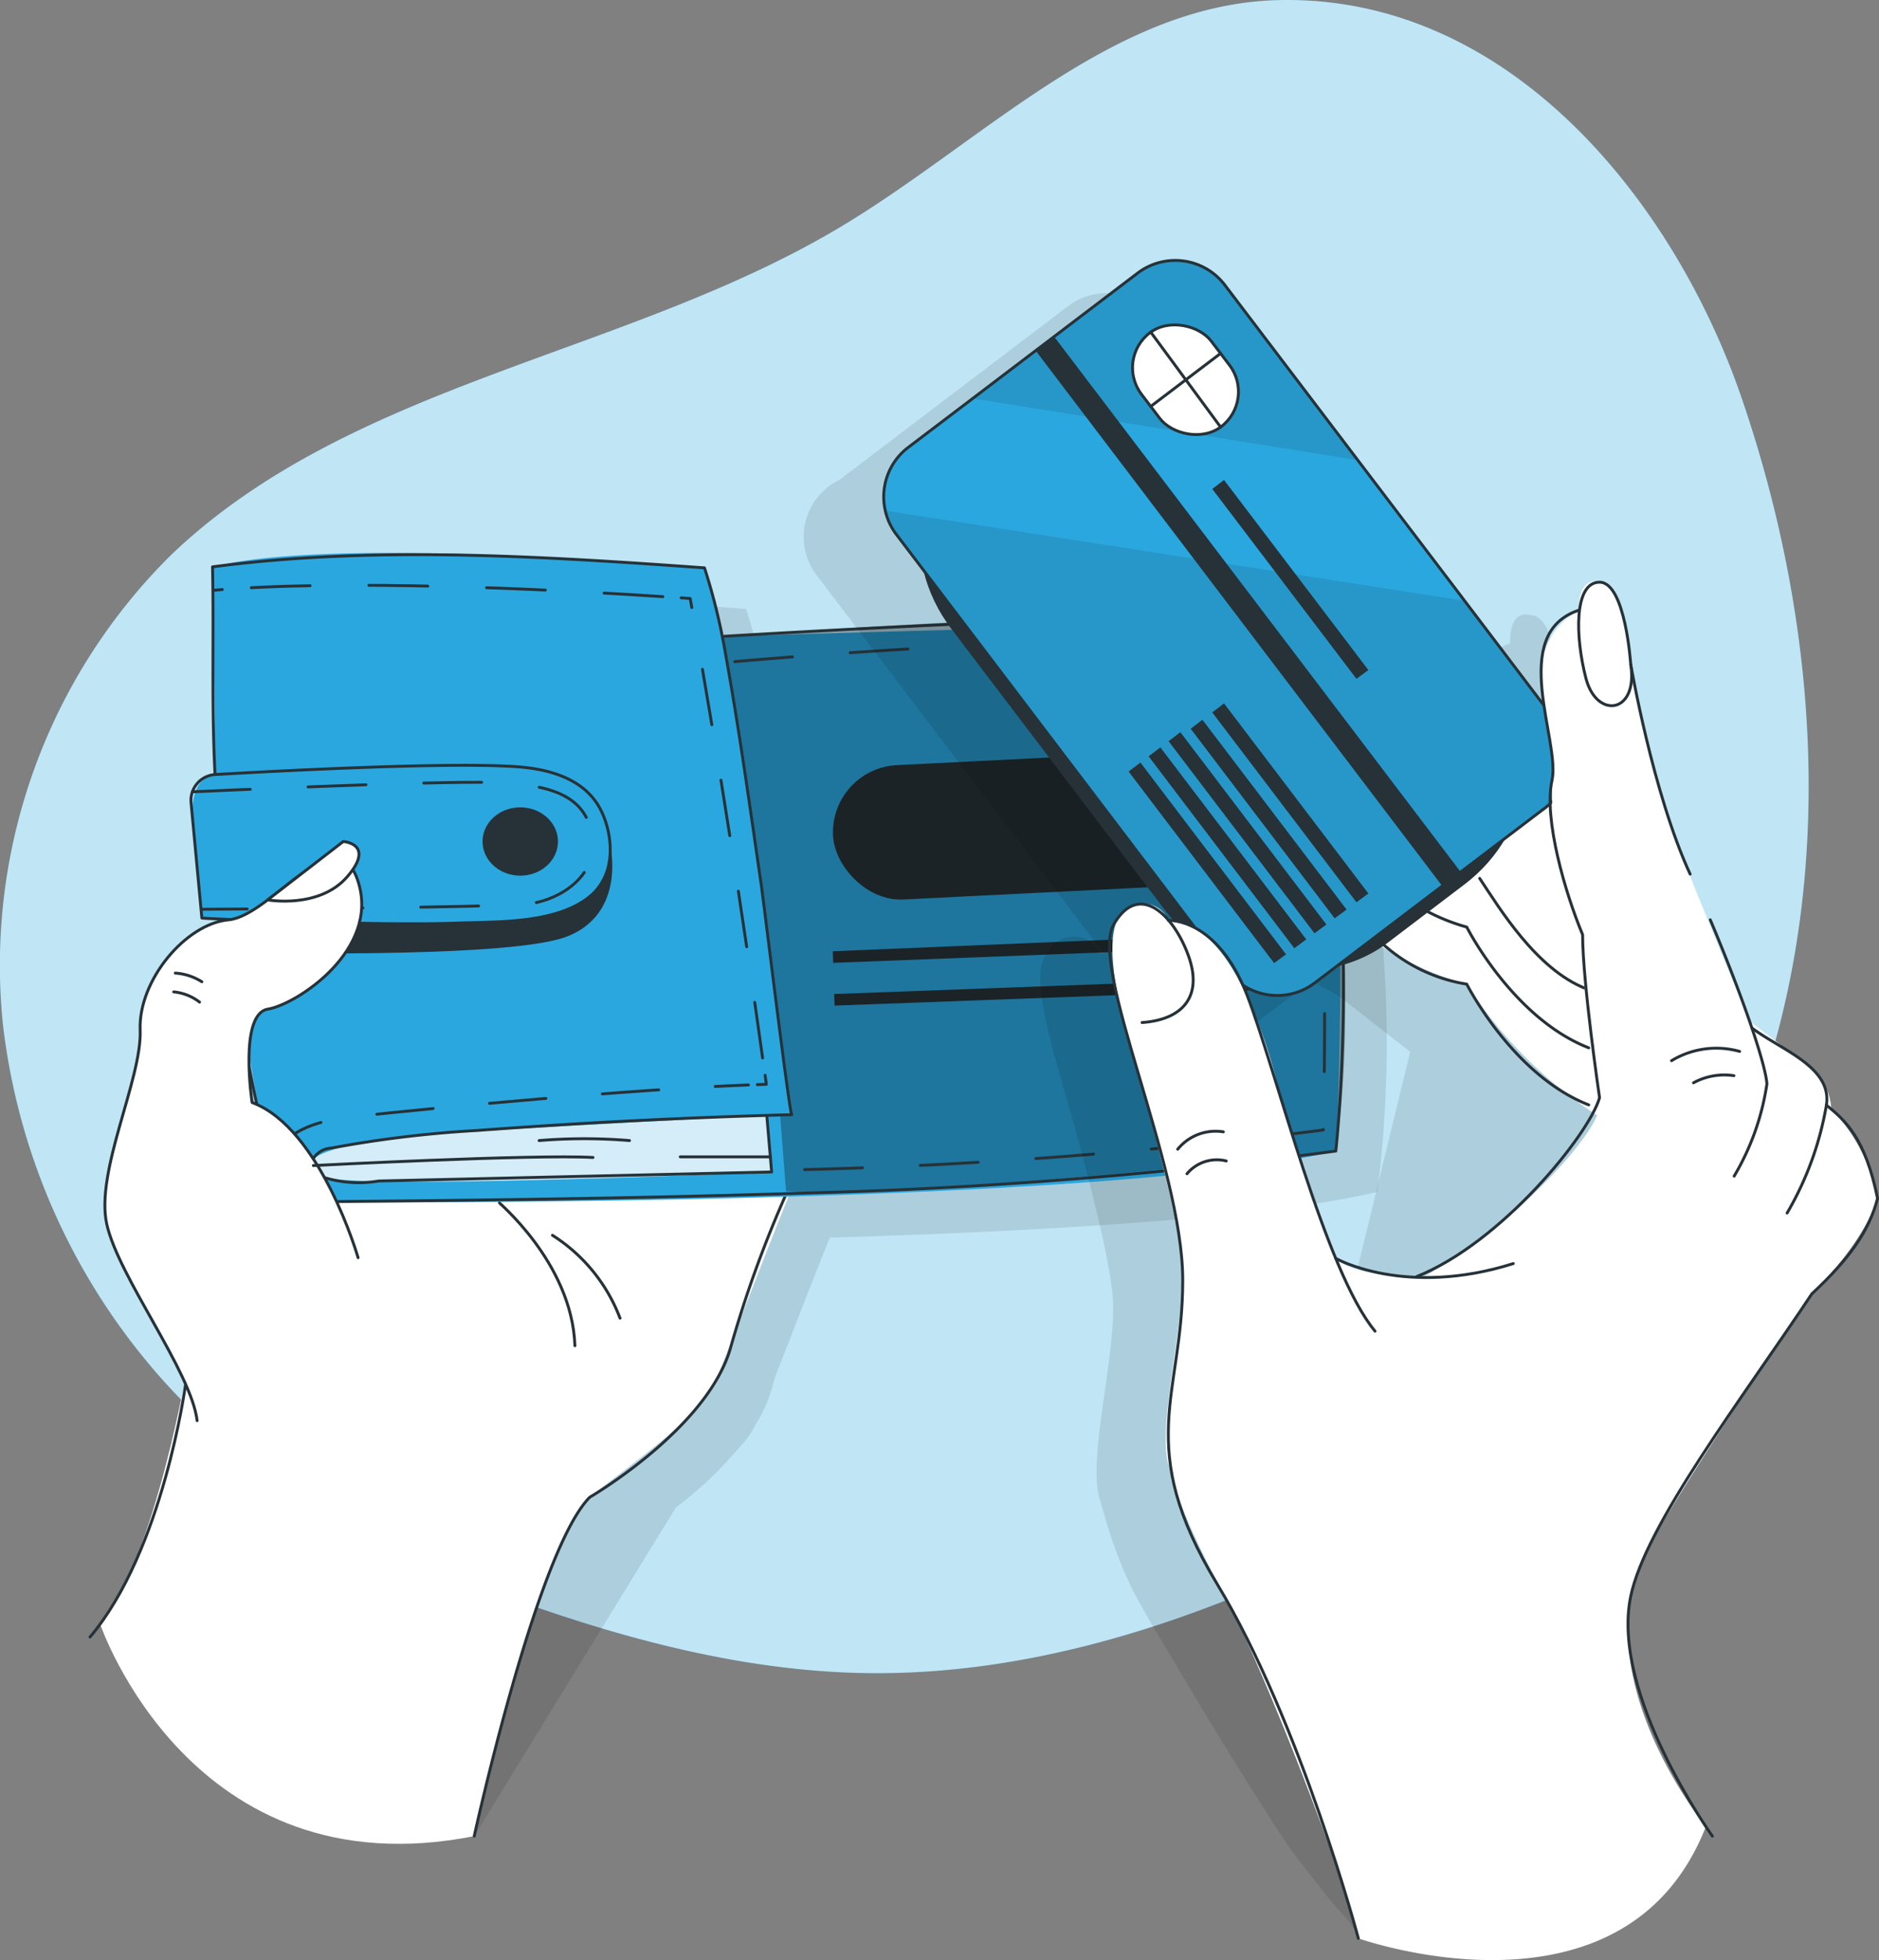 <svg xmlns="http://www.w3.org/2000/svg" width="129.862" height="135.424" viewBox="0 0 129.862 135.424">
  <rect x="0" y="0" width="129.862" height="135.424" fill="#808080" stroke="none"/>
  <g id="Wallet-bro" transform="translate(-42.2 -40.077)">
    <g id="freepik--background-simple--inject-19" transform="translate(42.2 40.077)">
      <path id="Tracé_7494" data-name="Tracé 7494" d="M130.708,40.081c-11.493.2-20.354,9.595-30.193,15.54C85.659,64.6,66.579,66.421,54.031,78.414A39.873,39.873,0,0,0,42.4,110.836a44.6,44.6,0,0,0,17.085,30.2c5.989,4.643,13.017,7.775,20.189,10.225,7.269,2.479,14.837,4.318,22.518,4.415,10.644.134,21.1-3.085,30.73-7.628,6.7-3.157,13.154-7.016,18.422-12.221a51.515,51.515,0,0,0,11.406-17.441c6.46-16.036,5.433-34.417-.169-50.775C157.947,54.079,146.619,39.807,130.708,40.081Z" transform="translate(-42.2 -40.077)" fill="#2ba7df"/>
      <path id="Tracé_7495" data-name="Tracé 7495" d="M130.708,40.081c-11.493.2-20.354,9.595-30.193,15.54C85.659,64.6,66.579,66.421,54.031,78.414A39.873,39.873,0,0,0,42.4,110.836a44.6,44.6,0,0,0,17.085,30.2c5.989,4.643,13.017,7.775,20.189,10.225,7.269,2.479,14.837,4.318,22.518,4.415,10.644.134,21.1-3.085,30.73-7.628,6.7-3.157,13.154-7.016,18.422-12.221a51.515,51.515,0,0,0,11.406-17.441c6.46-16.036,5.433-34.417-.169-50.775C157.947,54.079,146.619,39.807,130.708,40.081Z" transform="translate(-42.2 -40.077)" fill="#fff" opacity="0.7"/>
    </g>
    <g id="freepik--Wallet--inject-19" transform="translate(48.423 78.282)">
      <path id="Tracé_7496" data-name="Tracé 7496" d="M156.588,196.684c-.081-2.351-.234-4.858-.487-7.453-.34-5.183-.99-10.023-2.167-13.067h0c-6.482-1.327-40.156,1.146-40.181,1.146l-.209-.937L113.46,176l-.15-.653-.041-.15c-.219-.88-.465-1.752-.752-2.617h0s-25.528-2.279-34-.069h0v.222l.025,2.089c.025,4.043-.069,7.837.14,12v.031h0a.668.668,0,0,0-.122,0,1.8,1.8,0,0,0-1.458,1.183h0a1.789,1.789,0,0,0-.091.756l.112,1.315v.062c.312,3.316.624,6.6.624,6.6h0s.162.016.428.028l1.4.1c-2.985.275-6.245,4.215-6.1,7.6s-3.122,9.766-2.307,13.426c.624,2.86,3.837,7.459,5.4,10.953l-.122.693L69.47,243.6c.468-.687,4.683,17.641,24.26,13.76l13.929-22.693h0a26.871,26.871,0,0,0,4.24-3.987,6.934,6.934,0,0,0,1.314-1.817h0a9.711,9.711,0,0,0,1.127-2.56c.062-.237.128-.471.2-.712,1.137-2.894,2.654-6.844,3.765-9.579,14.675-.437,30.083-1.333,37.82-3.153h.016A81.6,81.6,0,0,0,156.588,196.684ZM81.225,209.507a22.543,22.543,0,0,1-.219-2.551c.172.9.359,1.8.556,2.695C81.45,209.6,81.338,209.551,81.225,209.507Z" transform="translate(-67.178 -168.705)" opacity="0.1"/>
      <path id="Tracé_7497" data-name="Tracé 7497" d="M64.36,288.141s6.27,18.537,25.856,14.656c0,0,4.346-20.4,7.987-23.417,2.348-1.936,7.534-5.408,8.642-7.921s5.561-14.45,6.423-15.886-9.342-17.962-9.342-17.962L82.432,248.7,70.473,269.932S68.179,283.67,64.36,288.141Z" transform="translate(-63.664 -214.14)" fill="#fff"/>
      <path id="Tracé_7498" data-name="Tracé 7498" d="M68.731,346.43s-1.533,11.462-6.6,17.45" transform="translate(-62.13 -288.983)" fill="none" stroke="#263238" stroke-linecap="round" stroke-linejoin="round" stroke-width="0.2"/>
      <path id="Tracé_7499" data-name="Tracé 7499" d="M147.17,348.582s4.321-19.742,7.987-23.417c0,0,8.28-4.815,9.773-10.481a80.21,80.21,0,0,1,3.812-10.5" transform="translate(-120.618 -259.925)" fill="none" stroke="#263238" stroke-linecap="round" stroke-linejoin="round" stroke-width="0.2"/>
      <path id="Tracé_7500" data-name="Tracé 7500" d="M152.721,306.2c-.312-.2,5.011,4.059,5.217,9.879" transform="translate(-124.427 -261.306)" fill="none" stroke="#263238" stroke-linecap="round" stroke-linejoin="round" stroke-width="0.2"/>
      <path id="Tracé_7501" data-name="Tracé 7501" d="M163.809,203.76c-17.26,4.059-72.849,3.525-72.849,3.525a35.851,35.851,0,0,1-1.58-6.351c-1.093-5.779-2.114-13.145-2.114-13.145l-1.839-.128s-.312-3.285-.624-6.6,1.561-3.313,1.561-3.313l-.134-11.478L86.2,163.4c8.468-2.211,34,.069,34,.069l.8,2.766.443,1.961,40.178-1.133C165.292,176.593,163.809,203.76,163.809,203.76Z" transform="translate(-77.7 -162.439)" fill="#2ba7df"/>
      <rect id="Rectangle_3033" data-name="Rectangle 3033" width="30.318" height="9.294" rx="4.647" transform="translate(51.118 14.893) rotate(-2.862)" fill="#263238"/>
      <path id="Tracé_7502" data-name="Tracé 7502" d="M256.833,246.54l.084.89L226.575,248.6l-.025-.8Z" transform="translate(-175.213 -220.281)" fill="#263238"/>
      <path id="Tracé_7503" data-name="Tracé 7503" d="M257.189,256.45l.028.8-30.339,1.121-.028-.8Z" transform="translate(-175.42 -227.097)" fill="#263238"/>
      <path id="Tracé_7504" data-name="Tracé 7504" d="M242.341,176.392s4.477,21.232,2.207,36.693c0,0-28.313,3.322-38.008,2.785l-.4-5.167.812-.125s-3.909-29.493-4.8-33.053C202.16,177.525,235.878,175.062,242.341,176.392Z" transform="translate(-158.439 -171.765)" opacity="0.3"/>
      <path id="Tracé_7505" data-name="Tracé 7505" d="M142.216,286.91l.334,3.906s-28.538,1.249-31.048.34.134-2.357,6.772-2.879S142.216,286.91,142.216,286.91Z" transform="translate(-95.444 -248.047)" fill="#fff" opacity="0.8"/>
      <ellipse id="Ellipse_222" data-name="Ellipse 222" cx="2.607" cy="2.36" rx="2.607" ry="2.36" transform="translate(27.126 17.576)" fill="#263238"/>
      <path id="Tracé_7506" data-name="Tracé 7506" d="M92.77,197.389a101.162,101.162,0,0,0,3.691,19.5c12.105-.1,24.207-.237,36.309-.624a341.211,341.211,0,0,0,36.531-2.9s2.148-18.971-2.207-36.693c-4.815-1-40.046,1.127-40.046,1.127" transform="translate(-83.203 -172.042)" fill="none" stroke="#263238" stroke-linecap="round" stroke-linejoin="round" stroke-width="0.2"/>
      <path id="Tracé_7507" data-name="Tracé 7507" d="M127.561,201.572l.334,3.906-27.164.624a8.2,8.2,0,0,1-3.9-.284,1.075,1.075,0,0,1-.584-1.308,1.551,1.551,0,0,1,1.193-.678,78.763,78.763,0,0,1,10.094-1.221q10.859-.806,21.753-1.09c-.153,0-1.923-14.609-2.12-15.958-.768-5.277-1.5-10.575-2.448-15.824a42.642,42.642,0,0,0-1.464-6c-11.19-.8-22.877-1.539-34-.069.1,4.955-.081,9.367.172,14.344" transform="translate(-80.789 -162.709)" fill="none" stroke="#263238" stroke-linecap="round" stroke-linejoin="round" stroke-width="0.2"/>
      <path id="Tracé_7508" data-name="Tracé 7508" d="M103,299.984a2.42,2.42,0,0,1-.119-.624" transform="translate(-90.157 -256.609)" fill="none" stroke="#263238" stroke-linecap="round" stroke-linejoin="round" stroke-width="0.2"/>
      <path id="Tracé_7509" data-name="Tracé 7509" d="M103.46,284.971c.415-1.04,1.661-2.214,5.049-2.588,6.179-.687,19.649-1.923,27.551-2.223" transform="translate(-90.556 -243.404)" fill="none" stroke="#263238" stroke-linecap="round" stroke-linejoin="round" stroke-width="0.2" stroke-dasharray="3.911 3.911"/>
      <path id="Tracé_7510" data-name="Tracé 7510" d="M209.83,278.666l.624-.022-.084-.624" transform="translate(-163.714 -241.932)" fill="none" stroke="#263238" stroke-linecap="round" stroke-linejoin="round" stroke-width="0.2"/>
      <path id="Tracé_7511" data-name="Tracé 7511" d="M200.436,206.947c-1.421-10.219-2.994-20.364-4.8-30.527" transform="translate(-153.954 -172.055)" fill="none" stroke="#263238" stroke-linecap="round" stroke-linejoin="round" stroke-width="0.2" stroke-dasharray="3.882 3.882"/>
      <path id="Tracé_7512" data-name="Tracé 7512" d="M193.7,173.038l-.112-.624-.624-.044" transform="translate(-152.111 -169.269)" fill="none" stroke="#263238" stroke-linecap="round" stroke-linejoin="round" stroke-width="0.2"/>
      <path id="Tracé_7513" data-name="Tracé 7513" d="M123.258,170.376c-5.192-.347-19.958-1.211-29.808-.537" transform="translate(-83.671 -167.356)" fill="none" stroke="#263238" stroke-linecap="round" stroke-linejoin="round" stroke-width="0.2" stroke-dasharray="4.066 4.066"/>
      <path id="Tracé_7514" data-name="Tracé 7514" d="M90.034,170.54l-.624.05" transform="translate(-80.892 -168.011)" fill="none" stroke="#263238" stroke-linecap="round" stroke-linejoin="round" stroke-width="0.2"/>
      <path id="Tracé_7515" data-name="Tracé 7515" d="M85.219,219.982l-.746-7.962a1.786,1.786,0,0,1,1.677-1.951c4.59-.265,16.461-.89,21.016-.525,2.186.175,4.562.877,5.62,2.969.88,1.723,1.012,4.309-.465,5.726-2.248,2.154-6.513,1.989-9.411,2.092C97.514,220.537,85.222,220.028,85.219,219.982Z" transform="translate(-77.491 -194.76)" fill="none" stroke="#263238" stroke-linecap="round" stroke-linejoin="round" stroke-width="0.2"/>
      <path id="Tracé_7516" data-name="Tracé 7516" d="M119.156,227.614c0-.222,1.137,4.574-3.016,6.157s-23.37,1.083-23.37,1.083v-2.248s13.594.287,15.858.225S118.913,233.521,119.156,227.614Z" transform="translate(-83.203 -207.259)" fill="#263238"/>
      <path id="Tracé_7517" data-name="Tracé 7517" d="M164.49,313.43a11.693,11.693,0,0,1,4.668,5.726" transform="translate(-132.53 -266.286)" fill="none" stroke="#263238" stroke-linecap="round" stroke-linejoin="round" stroke-width="0.2"/>
      <path id="Tracé_7518" data-name="Tracé 7518" d="M84.79,213.846s16.661-.784,20.9-.643,6.316,1.074,6.738,3.731-2.148,4.312-4.2,4.624-22.793.4-22.793.4" transform="translate(-77.715 -197.341)" fill="none" stroke="#263238" stroke-linecap="round" stroke-linejoin="round" stroke-width="0.2" stroke-dasharray="4 4"/>
      <path id="Tracé_7519" data-name="Tracé 7519" d="M82.911,257.628s-2.579-8.958-7.325-10.722c0,0-.937-6.113,1.087-6.451s7.737-4.1,6.245-8.8-5.973,2.357-8.958,2.629-6.245,4.215-6.11,7.606-3.122,9.77-2.307,13.426,5.839,10.179,6.245,13.573" transform="translate(-64.386 -208.936)" fill="#fff" stroke="#263238" stroke-linecap="round" stroke-linejoin="round" stroke-width="0.2"/>
      <path id="Tracé_7520" data-name="Tracé 7520" d="M101.45,230.324s3.575.649,5.517-1.62-.293-2.414-.293-2.414Z" transform="translate(-89.173 -206.354)" fill="#fff" stroke="#263238" stroke-linecap="round" stroke-linejoin="round" stroke-width="0.2"/>
      <path id="Tracé_7521" data-name="Tracé 7521" d="M81,255.41a3.927,3.927,0,0,1,1.836.6" transform="translate(-75.108 -226.382)" fill="none" stroke="#263238" stroke-linecap="round" stroke-linejoin="round" stroke-width="0.2"/>
      <path id="Tracé_7522" data-name="Tracé 7522" d="M80.65,259.57a3.452,3.452,0,0,1,1.786.706" transform="translate(-74.868 -229.243)" fill="none" stroke="#263238" stroke-linecap="round" stroke-linejoin="round" stroke-width="0.2"/>
      <path id="Tracé_7523" data-name="Tracé 7523" d="M111.56,296.676s15.3-.79,19.327-.559" transform="translate(-96.127 -254.35)" fill="none" stroke="#263238" stroke-linecap="round" stroke-linejoin="round" stroke-width="0.2"/>
      <path id="Tracé_7524" data-name="Tracé 7524" d="M161.53,292.164a38.263,38.263,0,0,1,6.245,0" transform="translate(-130.494 -251.565)" fill="none" stroke="#263238" stroke-linecap="round" stroke-linejoin="round" stroke-width="0.2"/>
      <line id="Ligne_36" data-name="Ligne 36" x2="6.229" transform="translate(40.79 41.723)" fill="none" stroke="#263238" stroke-linecap="round" stroke-linejoin="round" stroke-width="0.2"/>
      <path id="Tracé_7525" data-name="Tracé 7525" d="M204.84,183.231s27.361-2.445,38.354-1.049c0,0,2.966,5.455,2.32,33.408a350.772,350.772,0,0,1-37.243,2.77" transform="translate(-160.282 -175.722)" fill="none" stroke="#263238" stroke-linecap="round" stroke-linejoin="round" stroke-width="0.2" stroke-dasharray="4 4"/>
    </g>
    <g id="freepik--Card--inject-19" transform="translate(97.76 57.565)">
      <g id="Groupe_7310" data-name="Groupe 7310" transform="translate(0 2.771)" opacity="0.1">
        <path id="Tracé_7526" data-name="Tracé 7526" d="M289.434,169.1c-.777-3.307-1.917-4.549-3.06-5.5a4,4,0,0,0-1.489-2.941,9.929,9.929,0,0,0-1.249-.937c-1.374-1.03-2.888-2.186-2.888-2.186-.712-2.061-1.677-4.555-2.72-7.01l.053.559c-1.068-2.607-2.114-5.2-2.407-6.063V145c.312.831.624,1.633.968,2.373l-3.909-13.816c-.094-.556-.19-1.1-.287-1.63-.187-1.561-.7-4.5-1.923-4.712a1.015,1.015,0,0,0-.137,0s-1.446-.624-1.446,1.939a3.656,3.656,0,0,0-2.551,3.4,4.564,4.564,0,0,0-.031,1.467c.031.565.1,1.143.184,1.717L261,128.458l-.534-.693-6.832-8.992-9.183-12.114a4.3,4.3,0,0,0-6.026-.821l-11.4,8.658-4.449,3.378A4.361,4.361,0,0,0,221,124.405l19.88,26.168a2.073,2.073,0,0,0-.312-.016,1.9,1.9,0,0,0-1.973-1.127,1.626,1.626,0,0,0-.837.278,1.5,1.5,0,0,0-.559.509,4.444,4.444,0,0,0-.418.6c-.715,1.224-.053,4.218.98,7.874.066.237.131.465.194.678v.034l.265.915c1.012,3.509,2.9,10.4,3.253,13.779.025.312.041.646.047.959.022,3.89-1.7,10.4-.962,13.095.1.353.2.69.3,1.024a30.622,30.622,0,0,0,1.914,5.189c1.055,2.061,2.314,4.037,3.491,6.032q3.241,5.5,6.707,10.866c1.065,1.642,2.31,3.141,3.516,4.683.553.709,1.758,1.774,1.967,2.682,0,0,10.688.884,16.67-2.916l-.562-8.505,4.012-23.058c1.146-1.739,4.683-5.136,5.389-6.21.365-.534.721-1.065,1.068-1.583,2.638-2.463,3.959-4.371,4.54-6.591A3.606,3.606,0,0,0,289.434,169.1Zm-37.427,4.512Zm.428.525-.053-.1a12.632,12.632,0,0,0,3.435,1A7.723,7.723,0,0,1,252.435,174.137Zm4.509,1.033h0l.574.041a4.3,4.3,0,0,1-.574-.041Zm-4.621-1.268-.718-1.424c-1-2.866-3.257-9.623-3.266-9.651h0a39.021,39.021,0,0,0-1.767-5.714,3.4,3.4,0,0,0,3.188-.5l5.464-4.15c.565.34,1.143.646,1.708.915l5.117,4-4.059,16.682Zm20.713-38.423h0c.425,1.992,1.1,4.858,1.986,7.634a50.049,50.049,0,0,1-1.992-7.634Z" transform="translate(-220.147 -104.96)"/>
        <path id="Tracé_7527" data-name="Tracé 7527" d="M315.25,459.45l.031.15S315.272,459.544,315.25,459.45Z" transform="translate(-285.556 -348.768)"/>
      </g>
      <path id="Tracé_7528" data-name="Tracé 7528" d="M348.581,192.538c.312-.206,4.89-2.7,7.181,4.774s4.98,20.186,4.98,20.186l-5.445,1.058a30.135,30.135,0,0,1-9.567-9.411s-6.338-1.642-9.1-5.545c-2.5-3.547,5.208-16.57,5.208-16.57Z" transform="translate(-299.92 -158.634)" fill="#fff"/>
      <path id="Tracé_7529" data-name="Tracé 7529" d="M369.73,234.45c1.349,2.023,3.9,6.279,7.35,7.621" transform="translate(-323.026 -191.248)" fill="none" stroke="#263238" stroke-linecap="round" stroke-linejoin="round" stroke-width="0.2"/>
      <path id="Tracé_7530" data-name="Tracé 7530" d="M357.51,241.42a13.6,13.6,0,0,0,2.922,1.187s3.182,6.3,8.43,8.343" transform="translate(-314.621 -196.042)" fill="none" stroke="#263238" stroke-linecap="round" stroke-linejoin="round" stroke-width="0.2"/>
      <path id="Tracé_7531" data-name="Tracé 7531" d="M348.16,248.85A11.311,11.311,0,0,0,354,251.66s3.182,6.3,8.43,8.343" transform="translate(-308.19 -201.152)" fill="none" stroke="#263238" stroke-linecap="round" stroke-linejoin="round" stroke-width="0.2"/>
      <rect id="Rectangle_3034" data-name="Rectangle 3034" width="28.5" height="46.463" rx="10.92" transform="translate(3.567 17.239) rotate(-37.22)" fill="#263238"/>
      <path id="Tracé_7532" data-name="Tracé 7532" d="M283.449,135.576l-15.842,12.036a4.293,4.293,0,0,1-6.026-.824l-22.9-30.149a4.209,4.209,0,0,1-.768-1.649,4.281,4.281,0,0,1,1.589-4.371l4.452-3.378,11.4-8.661a4.3,4.3,0,0,1,6.026.824l9.189,12.1,6.832,8.992,6.869,9.055a4.3,4.3,0,0,1-.815,6.029Z" transform="translate(-232.289 -97.198)" fill="#2ba7df"/>
      <path id="Tracé_7533" data-name="Tracé 7533" d="M284.078,111.5l-26.608-4.262,11.406-8.658a4.3,4.3,0,0,1,6.026.824Z" transform="translate(-245.817 -97.198)" opacity="0.1"/>
      <path id="Tracé_7534" data-name="Tracé 7534" d="M283.689,173.655l-15.842,12.036a4.293,4.293,0,0,1-6.026-.824l-22.9-30.149a4.208,4.208,0,0,1-.768-1.649l40.009,6.223,6.344,8.352a4.3,4.3,0,0,1-.815,6.01Z" transform="translate(-232.529 -135.278)" opacity="0.1"/>
      <rect id="Rectangle_3035" data-name="Rectangle 3035" width="6.06" height="8.146" rx="3.03" transform="translate(21.496 7.338) rotate(-37.22)" fill="#fff" stroke="#263238" stroke-linecap="round" stroke-linejoin="round" stroke-width="0.2"/>
      <line id="Ligne_37" data-name="Ligne 37" x2="4.83" y2="6.563" transform="translate(23.968 5.456)" fill="#fff" stroke="#263238" stroke-linecap="round" stroke-linejoin="round" stroke-width="0.2"/>
      <line id="Ligne_38" data-name="Ligne 38" y1="3.662" x2="4.83" transform="translate(23.968 6.93)" fill="#fff" stroke="#263238" stroke-linecap="round" stroke-linejoin="round" stroke-width="0.2"/>
      <path id="Tracé_7535" data-name="Tracé 7535" d="M302.9,222.071l-.824.606L292.02,209.438l.818-.618Z" transform="translate(-269.579 -173.621)" fill="#263238"/>
      <path id="Tracé_7536" data-name="Tracé 7536" d="M307.344,218.727l-.824.612-10.069-13.26.812-.618Z" transform="translate(-272.626 -171.31)" fill="#263238"/>
      <path id="Tracé_7537" data-name="Tracé 7537" d="M311.776,215.388l-.821.606L300.87,202.721l.815-.621Z" transform="translate(-275.666 -168.999)" fill="#263238"/>
      <path id="Tracé_7538" data-name="Tracé 7538" d="M316.535,212.464l-.824.606-9.951-13.1.812-.621Z" transform="translate(-279.029 -167.108)" fill="#263238"/>
      <path id="Tracé_7539" data-name="Tracé 7539" d="M321.321,208.862l-.824.609-9.966-13.12.815-.621Z" transform="translate(-282.31 -164.618)" fill="#263238"/>
      <path id="Tracé_7540" data-name="Tracé 7540" d="M321.321,159.422l-.824.606-9.966-13.12.815-.618Z" transform="translate(-282.31 -130.615)" fill="#263238"/>
      <rect id="Rectangle_3036" data-name="Rectangle 3036" width="1.602" height="46.428" transform="translate(16.03 6.755) rotate(-37.22)" fill="#263238"/>
      <path id="Tracé_7541" data-name="Tracé 7541" d="M283.449,135.576l-15.842,12.036a4.293,4.293,0,0,1-6.026-.824l-22.9-30.149a4.209,4.209,0,0,1-.768-1.649,4.281,4.281,0,0,1,1.589-4.371l4.452-3.378,11.4-8.661a4.3,4.3,0,0,1,6.026.824l9.189,12.1,6.832,8.992,6.869,9.055a4.3,4.3,0,0,1-.815,6.029Z" transform="translate(-232.289 -97.198)" fill="none" stroke="#263238" stroke-linecap="round" stroke-linejoin="round" stroke-width="0.2"/>
      <path id="Tracé_7542" data-name="Tracé 7542" d="M305.426,262.48s18.44,6.557,24.02-7.725c0,0-8.727-10.616-3.962-19.289,3-5.464,11.287-17.525,11.287-17.525s3.463-3.288,4.54-6.591a12.207,12.207,0,0,0-3.2-6.173,4.014,4.014,0,0,0-1.492-2.941c-1.464-1.068-4.15-3.122-4.15-3.122s-4.415-10.591-5.071-12.5a57.81,57.81,0,0,1-2.632-9.529c-.659-4-1.268-8.3-2.666-8.287,0,0-1.442-.625-1.442,1.939a4.964,4.964,0,0,0-2.582,4.865c.446,3.3.859,5.011.74,6.869s.478,8.308,1.97,10.332c0,0,.5,9.055,1.249,11.412.025.072.047.137.069.2.787,2-7.075,9.679-11.331,11.759,0,0-.447.831-2.1.6s-4.446-.334-4.927-1.561-3.681-10.8-3.681-10.8-2.588-12.271-7.759-12.267a1.906,1.906,0,0,0-2.81-.849c-2.026,1.024-.7,6.607.2,9.66s3.166,11.081,3.534,14.775-1.724,11.094-.937,14,1.661,4.874,4.171,9.638S304.53,258.336,305.426,262.48Z" transform="translate(-267.109 -146.045)" fill="#fff"/>
      <path id="Tracé_7543" data-name="Tracé 7543" d="M304.992,311.591s-3.947-14.856-9.748-24.463-2.389-13-2.389-21-6.516-21.609-4.758-24.61,4.156-.6,5.158,2.2-.4,4.4-3.21,4.6" transform="translate(-266.674 -195.156)" fill="none" stroke="#263238" stroke-linecap="round" stroke-linejoin="round" stroke-width="0.2"/>
      <path id="Tracé_7544" data-name="Tracé 7544" d="M300.84,243.748s3.369-.206,5.439,5.18,5.386,19.046,8.839,23.2" transform="translate(-275.645 -197.642)" fill="none" stroke="#263238" stroke-linecap="round" stroke-linejoin="round" stroke-width="0.2"/>
      <path id="Tracé_7545" data-name="Tracé 7545" d="M337.84,318.49c.019.044,4.824,2.723,12.28.375" transform="translate(-301.093 -249.049)" fill="none" stroke="#263238" stroke-linecap="round" stroke-linejoin="round" stroke-width="0.2"/>
      <path id="Tracé_7546" data-name="Tracé 7546" d="M302.89,291.65a3.375,3.375,0,0,1,3.154-1.2" transform="translate(-277.055 -229.736)" fill="none" stroke="#263238" stroke-linecap="round" stroke-linejoin="round" stroke-width="0.2"/>
      <path id="Tracé_7547" data-name="Tracé 7547" d="M304.94,297.687a2.688,2.688,0,0,1,2.713-.884" transform="translate(-278.465 -234.078)" fill="none" stroke="#263238" stroke-linecap="round" stroke-linejoin="round" stroke-width="0.2"/>
      <path id="Tracé_7548" data-name="Tracé 7548" d="M366.97,175.12c-4.9,1.633-1.249,9.036-1.842,11.737s.937,7.871,2.114,10.675c0,3.288,1.171,11.265,1.171,11.265-.724,2.538-6.769,10.019-12.642,12.361" transform="translate(-313.424 -150.443)" fill="none" stroke="#263238" stroke-linecap="round" stroke-linejoin="round" stroke-width="0.2"/>
      <path id="Tracé_7549" data-name="Tracé 7549" d="M395.234,174.577s-.365-5.667-2.154-5.667-1.68,3.819-.937,6.654S395.777,177.993,395.234,174.577Z" transform="translate(-338.092 -146.172)" fill="none" stroke="#263238" stroke-linecap="round" stroke-linejoin="round" stroke-width="0.2"/>
      <path id="Tracé_7550" data-name="Tracé 7550" d="M403.16,187.06s1.524,8.908,4.106,14.5" transform="translate(-346.018 -158.655)" fill="none" stroke="#263238" stroke-linecap="round" stroke-linejoin="round" stroke-width="0.2"/>
      <path id="Tracé_7551" data-name="Tracé 7551" d="M422.422,261.32a17.5,17.5,0,0,0,2.264-6.373c-.115-1.527-1.873-6.51-3.915-11.337" transform="translate(-358.13 -197.548)" fill="none" stroke="#263238" stroke-linecap="round" stroke-linejoin="round" stroke-width="0.2"/>
      <path id="Tracé_7552" data-name="Tracé 7552" d="M430,267.56c2.026,1.524,5.551,2.695,5.146,5.324a22.1,22.1,0,0,1-2.716,7.459" transform="translate(-364.478 -214.021)" fill="none" stroke="#263238" stroke-linecap="round" stroke-linejoin="round" stroke-width="0.2"/>
      <path id="Tracé_7553" data-name="Tracé 7553" d="M408.392,335.122s-7.059-9.8-5.645-16.57c1.04-4.98,7.724-13.688,12.52-20.9,2.642-2.463,3.962-4.371,4.54-6.591-.846-4.168-2.22-5.383-3.541-6.451" transform="translate(-345.605 -225.747)" fill="none" stroke="#263238" stroke-linecap="round" stroke-linejoin="round" stroke-width="0.2"/>
      <path id="Tracé_7554" data-name="Tracé 7554" d="M416.905,272.25a5.966,5.966,0,0,0-4.705.64" transform="translate(-352.235 -217.093)" fill="none" stroke="#263238" stroke-linecap="round" stroke-linejoin="round" stroke-width="0.2"/>
      <path id="Tracé_7555" data-name="Tracé 7555" d="M419.851,278a4.449,4.449,0,0,0-2.791.49" transform="translate(-355.578 -221.166)" fill="none" stroke="#263238" stroke-linecap="round" stroke-linejoin="round" stroke-width="0.2"/>
    </g>
  </g>
</svg>
